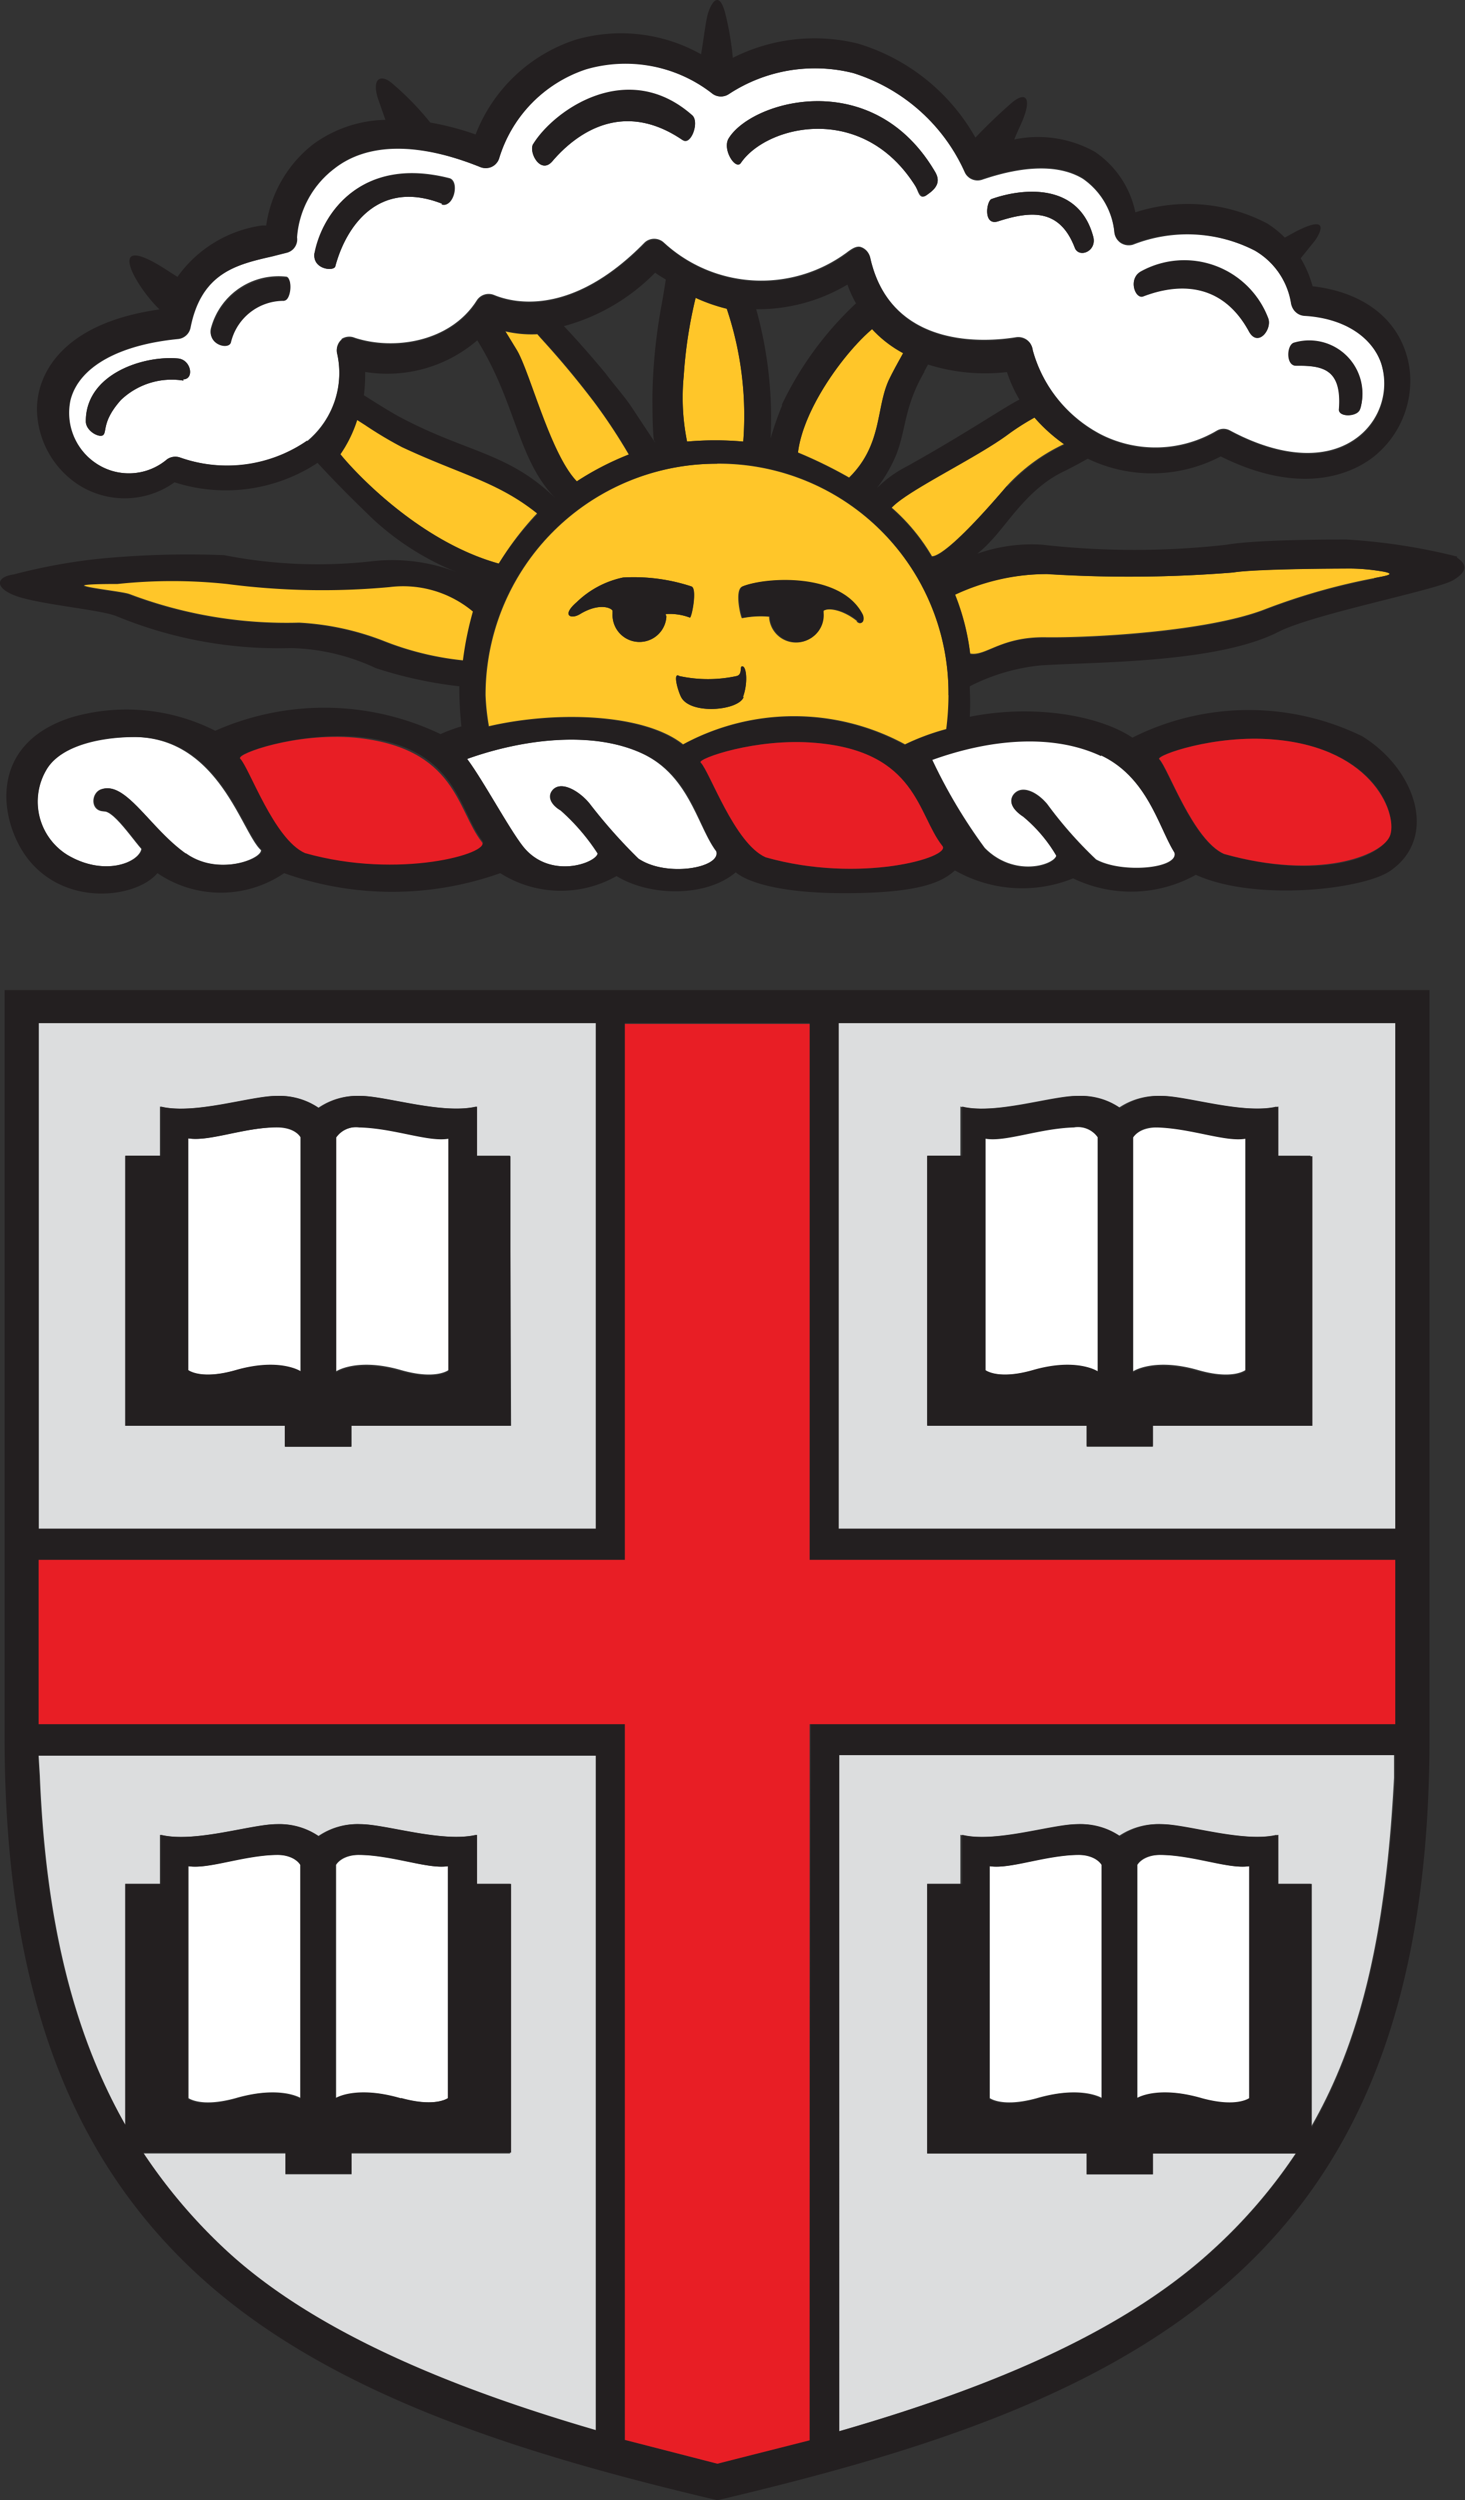 <svg xmlns="http://www.w3.org/2000/svg" viewBox="0 0 70.17 119.75"><rect x="0" y="0" width="70.17" height="119.75" fill="#333333" stroke="none"/><defs><style>.cls-4{fill:#231f20}</style></defs><g id="Layer_2" data-name="Layer 2"><g id="Layer_1-2" data-name="Layer 1"><path d="M24.19 15.87l.55.9c.63 1 1.61 5 2.88 6.3a13.84 13.84 0 012.5-1.29 26.84 26.84 0 00-1.65-2.5c-1.52-2-2.61-3.1-2.73-3.27a5.53 5.53 0 01-1.55-.14m11.41 5.26a16 16 0 00-.79-6.35 9 9 0 01-1.49-.53 21.74 21.74 0 00-.57 3.75 10.56 10.56 0 00.16 3.15 15 15 0 012.69 0m9.83 12.15a11 11 0 00-11.08-11.09A11.08 11.08 0 0023.26 33.3a10.9 10.9 0 00.16 1.48c3.19-.74 7.42-.62 9.3.87a11.14 11.14 0 0110.63 0 11.19 11.19 0 012-.74 13.33 13.33 0 00.11-1.64m-13.54-3.75a1.29 1.29 0 01-2.58-.13v-.15c-.11-.16-.69-.35-1.55.17-.43.27-.92.08-.16-.57a4.52 4.52 0 012.22-1.18 8.82 8.82 0 013.28.43c.28.12 0 1.51-.08 1.49a2.76 2.76 0 00-1.16-.17zm3.7 3.86c-.23.66-2.56.87-3 0-.17-.34-.4-1.21-.08-1a6.48 6.48 0 002.74 0c.32-.08.11-.52.3-.46s.24.86 0 1.48m5.48-3.64c-.59-.49-1.35-.7-1.65-.49v.1a1.29 1.29 0 11-2.57.23v-.06a4.57 4.57 0 00-1.3.07c-.06 0-.37-1.34 0-1.51 1.12-.45 4.7-.67 5.74 1.34.12.25 0 .57-.26.32m.75-14.01c-1.3 1.1-3.29 3.78-3.55 5.92a21.71 21.71 0 012.45 1.2c1.6-1.58 1.28-3.32 1.9-4.67.28-.58.54-1 .69-1.3a5.67 5.67 0 01-1.49-1.15M49.55 20a12.13 12.13 0 00-1.19.74c-1.54 1.16-4.88 2.72-5.65 3.57a9.41 9.41 0 011.93 2.33c.37 0 1.45-.86 3.59-3.37a8.74 8.74 0 012.73-2A7.71 7.71 0 0149.55 20m-26.88 9.26a5.21 5.21 0 00-4-1.17 35.16 35.16 0 01-7.78-.15 24.87 24.87 0 00-5.24 0c-3.76 0 .11.34.55.51a21.24 21.24 0 008.13 1.37 13 13 0 014.06.88 14.2 14.2 0 003.82.93 15.7 15.7 0 01.48-2.36m3.05-4.7c-1.92-1.54-3.68-1.88-6.5-3.2a18.79 18.79 0 01-1.76-1.05l-.39-.25a6.19 6.19 0 01-.81 1.65c.43.56 3.58 4.15 7.61 5.27a14.57 14.57 0 011.85-2.42m40.35 2.78a9.58 9.58 0 00-1.36-.12c-.61 0-4.59 0-5.67.19a62.77 62.77 0 01-8.9.08 10.46 10.46 0 00-4.42.95 11.23 11.23 0 01.73 2.85c.75.14 1.47-.81 3.61-.78s7.73-.26 10.51-1.34a30.33 30.33 0 015.23-1.49c.47-.1 1.22-.19.27-.34" fill="#ffc629"/><path d="M16.35 16.24a.68.68 0 01.65-.06c1.88.61 4.58.2 5.84-1.8a.68.68 0 01.83-.25c1.3.53 4 .77 7.21-2.52a.68.68 0 01.91 0 6.89 6.89 0 008.84.43c.18-.13.42-.29.63-.2a.66.66 0 01.41.48c1 4.45 5.6 4.06 7 3.83a.7.7 0 01.52.13.65.65 0 01.26.45 6.53 6.53 0 003.31 4.09 5.77 5.77 0 005.53-.2.64.64 0 01.63 0c2.52 1.35 4.79 1.43 6.23.22a3.24 3.24 0 001-3.45c-.45-1.36-1.8-2.2-3.69-2.31a.68.68 0 01-.63-.58A3.57 3.57 0 0060.1 12a7.11 7.11 0 00-5.83-.28.71.71 0 01-.57-.07.7.7 0 01-.32-.48 3.55 3.55 0 00-1.52-2.61c-1.11-.67-2.77-.65-4.82.05a.68.68 0 01-.82-.33 8.69 8.69 0 00-5.35-4.78 7.48 7.48 0 00-5.95 1 .69.69 0 01-.78 0 6.76 6.76 0 00-6.05-1.21 6.48 6.48 0 00-4.18 4.29.66.66 0 01-.36.39A.68.68 0 0123 8c-3-1.2-5.42-1.16-7 .09a4.55 4.55 0 00-1.77 3.28.66.66 0 01-.5.74l-.71.18c-1.66.37-3.37.77-3.89 3.4a.68.68 0 01-.6.55c-2.87.28-4.75 1.35-5.15 2.92a2.91 2.91 0 001.25 3.05A2.82 2.82 0 008 22a.69.69 0 01.64-.08 6.76 6.76 0 006.09-.81 4.27 4.27 0 001.41-4.24.67.67 0 01.23-.62m45.6.19a2.55 2.55 0 013.18 3.15c-.1.39-1.07.42-1 0 .14-1.93-.81-2.08-2.07-2.07-.48 0-.44-1-.08-1.1M54.64 13a4.3 4.3 0 016.11 2.25c.18.52-.5 1.39-.93.61-1.27-2.34-3.34-2.34-5.06-1.68-.39.15-.74-.83-.12-1.18M47.5 9.53c1.5-.53 4.16-.79 4.86 1.79.2.72-.68 1.06-.88.55-.71-1.86-2.06-1.79-3.67-1.27-.74.24-.56-1-.31-1.07m-12.6-2.9c1.1-1.81 6.92-3.49 9.9 1.62.32.56-.1.88-.44 1.11s-.37-.22-.53-.47c-2.53-4-7.11-2.89-8.34-1.09-.25.38-.91-.64-.59-1.17m-9.36.29c1-1.62 4.52-4.11 7.62-1.37.35.31-.06 1.43-.45 1.17-2.84-1.95-5.07-.38-6.25 1-.57.67-1.16-.44-.92-.83M8.79 18.23a3.52 3.52 0 00-3 .93c-.89 1-.67 1.5-.84 1.67s-.85-.18-.84-.66c0-2.28 2.8-3.16 4.43-3 .62.07.78 1 .23 1m4.83-3.82a2.59 2.59 0 00-2.56 2c-.12.36-1.1.1-.94-.62a3.35 3.35 0 013.62-2.48c.28.06.2 1.06-.12 1.09m1.5-2.24c.36-1.89 2.21-4.64 6.42-3.57.52.13.22 1.45-.34 1.23-3.08-1.21-4.62 1.12-5.12 3-.07.25-1.1.15-1-.63M6.55 35.3c-2 0-3.74.53-4.34 1.58a3 3 0 001 4.06c1.79 1.06 3.43.37 3.56-.28-.48-.55-1.32-1.79-1.79-1.8-.68 0-.63-.9-.13-1.06 1.18-.39 2.34 1.86 4 3.08 1.52 1.08 3.65.29 3.65-.16-.93-.84-2-5.33-6-5.42m40.67 5.31c1.41 1.43 3.34.82 3.43.35a7.09 7.09 0 00-1.6-1.88c-.43-.24-.71-.63-.48-1 .39-.54 1.16-.16 1.65.44a19.58 19.58 0 002.33 2.64c1.24.69 4 .44 3.75-.35-.76-1.2-1.28-3.61-3.53-4.67s-5.33-.81-8.1.18a25.34 25.34 0 002.52 4.25M30.78 36.1c-2.34-1.1-5.64-.73-8.42.25.77 1 2.05 3.42 2.71 4.23 1.28 1.55 3.46.76 3.55.3a10 10 0 00-1.77-2.06c-.41-.24-.65-.61-.42-.94.39-.54 1.3 0 1.79.6a25.5 25.5 0 002.34 2.64c1.36.92 4 .44 3.74-.35-.89-1.18-1.28-3.61-3.52-4.67M13.26 54c-1.66 0-3.26.69-4.26.52v11.12s.61.46 2.27 0c2.16-.61 3.12.06 3.12.06V54.47s-.23-.47-1.13-.47m5.95 46.48c1.67.47 2.27 0 2.27 0v-11.1c-.95.16-2.58-.49-4.24-.54-.89 0-1.14.48-1.14.48v11.21s1-.67 3.11 0M55.42 54c-.9 0-1.15.49-1.15.49v11.19s1-.67 3.12-.06c1.66.48 2.26 0 2.26 0v-11.1c-.95.17-2.57-.49-4.23-.54M17.24 54a1.16 1.16 0 00-1.14.49v11.19s1-.67 3.11-.06c1.67.48 2.27 0 2.27 0v-11.1c-.95.17-2.58-.49-4.24-.54m-2.83 46.55V89.32s-.25-.51-1.15-.48c-1.66 0-3.28.7-4.23.54v11.11s.6.46 2.26 0c2.16-.62 3.12 0 3.12 0m40.07-11.17v11.21s1-.67 3.11 0c1.67.47 2.27 0 2.27 0V89.38c-1 .16-2.58-.49-4.24-.54-.89 0-1.14.48-1.14.48M51.44 54c-1.66.05-3.29.71-4.24.54v11.1s.6.46 2.27 0c2.15-.61 3.11.06 3.11.06V54.47a1.16 1.16 0 00-1.14-.47m-4.03 35.38v11.11s.6.46 2.26 0c2.16-.62 3.12 0 3.12 0V89.32s-.25-.51-1.15-.48c-1.66 0-3.28.7-4.23.54" fill="#fff"/><path d="M66.83 49H40.17v24.22h26.66zm-4 19.25h-7.61v1h-3.17v-1h-7.64V55.38H46V53c1.65.4 4.36-.52 5.57-.51a3.25 3.25 0 012 .58 3.33 3.33 0 012-.58c1.21 0 3.91.9 5.57.51v2.35h1.63zM28.54 49H1.86v24.22h26.68zm-4.06 19.29h-7.64v1h-3.17v-1H6V55.38h1.66V53c1.65.4 4.36-.52 5.57-.51a3.3 3.3 0 012 .58 3.28 3.28 0 012-.58c1.21 0 3.91.9 5.57.51v2.35h1.63zm15.69 48.16c6.72-1.94 13.38-4.54 17.89-8.67a24.89 24.89 0 004-4.64h-6.84v1h-3.17v-1h-7.64V90.23H46v-2.35c1.66.4 4.36-.51 5.57-.51a3.25 3.25 0 012 .58 3.33 3.33 0 012-.58c1.21 0 3.91.9 5.57.51v2.35h1.63v11.68c2.46-4.25 3.62-9.45 4-16.76v-1.09h-26.6zM6 101.77V90.23h1.66v-2.35c1.66.4 4.36-.51 5.57-.51a3.3 3.3 0 012 .58 3.28 3.28 0 012-.58c1.21 0 3.91.9 5.57.51v2.35h1.63v12.91h-7.59v1h-3.17v-1H6.86a25.87 25.87 0 003.89 4.6c4.25 4 10.92 6.68 17.79 8.69V84.06H1.85l.06 1c.27 6.71 1.52 12.16 4.09 16.71" fill="#dcddde"/><path class="cls-4" d="M69.8 26.66a28.64 28.64 0 00-5.32-.82c-.64 0-4.31 0-5.73.25a39.3 39.3 0 01-8.82 0 7.77 7.77 0 00-3.12.43 5.23 5.23 0 00.62-.58c.84-.86 1.79-2.51 3.46-3.33.43-.21.82-.42 1.21-.64a7.09 7.09 0 006.37-.11c4.11 2.05 6.57.66 7.43-.07a4.66 4.66 0 001.65-3.54 4.33 4.33 0 00-.22-1.38c-.59-1.79-2.22-2.9-4.46-3.16a5.3 5.3 0 00-.57-1.34l.67-.83c.19-.25.87-1.37-.94-.43l-.49.27a4.79 4.79 0 00-.85-.68 8.16 8.16 0 00-6.31-.53 4.62 4.62 0 00-1.94-2.9 5.58 5.58 0 00-3.86-.59c.09-.22.18-.42.25-.58.68-1.42.32-1.78-.4-1.15s-1.32 1.23-1.71 1.64a9.64 9.64 0 00-5.62-4.5 8.67 8.67 0 00-6 .68 13.9 13.9 0 00-.38-2.2c-.33-1.16-.72-.25-.82.11s-.19 1.15-.32 1.92a7.82 7.82 0 00-6-.7 7.69 7.69 0 00-4.8 4.54 13.49 13.49 0 00-2.17-.57A13.75 13.75 0 0018.79 4c-.56-.49-1-.23-.68.74l.35 1A6.06 6.06 0 0015 6.91a6 6 0 00-2.25 3.89h-.2a6 6 0 00-4.05 2.46l-.38-.24c-3.19-2.12-1.72.6-.48 1.8-4.25.6-5.44 2.64-5.75 3.85a3.73 3.73 0 00-.12.94 4.39 4.39 0 001.93 3.57 4.1 4.1 0 004.66-.08 8 8 0 006.85-.93c1.16 1.26 2.1 2.15 2.62 2.66a13.08 13.08 0 004.09 2.59 8.56 8.56 0 00-4.09-.54 23.18 23.18 0 01-7.09-.29 43.9 43.9 0 00-6.07.18 27.46 27.46 0 00-4 .74c-1 .14-.91.78.44 1.14s3.82.58 4.49.87a20.35 20.35 0 008.34 1.52A10.1 10.1 0 0118 32a20 20 0 004 .87 18 18 0 00.1 1.92 8 8 0 00-1 .37A12.9 12.9 0 0010.31 35a9.41 9.41 0 00-6.89-.64c-4.1 1.31-3.42 5.06-2.08 6.78 1.83 2.33 5.21 1.86 6.2.68a5.39 5.39 0 006.07 0 15.42 15.42 0 0010.35 0 5.41 5.41 0 005.57.14c1.63 1 4.33 1 5.71-.18.51.43 2 1 5.21 1 3.85 0 4.75-.62 5.29-1.09a6.5 6.5 0 005.66.38 6.38 6.38 0 005.88-.17c2.83 1.29 8 .71 9.31-.19 2.33-1.61 1.2-4.89-1.35-6.45a12.39 12.39 0 00-11 .07c-1.48-1-4.57-1.64-7.79-1a11.6 11.6 0 000-1.31v-.15a9.52 9.52 0 013.39-1c2.51-.17 8.44-.09 11.4-1.61 1.69-.86 7.57-2 8.36-2.47s.59-.81.18-1.09m-21.57-3.4c-2.14 2.51-3.22 3.39-3.59 3.37a9.41 9.41 0 00-1.93-2.33c.77-.85 4.11-2.41 5.65-3.57a12.13 12.13 0 011.21-.77A8 8 0 0051 21.3a8.74 8.74 0 00-2.73 2m-30.81-5.49a6.61 6.61 0 005.4-1.51c1.87 3 1.92 5.68 3.72 7.54-2.28-2.2-4.26-2.16-7.51-3.91-.56-.31-1.4-.85-1.64-1a7.74 7.74 0 00.06-.86v-.28m13.85 3.32l.05.11-1.11-1.68c-.34-.52-.78-1-1.27-1.65-.77-.93-1.46-1.7-2-2.27a9.64 9.64 0 004.37-2.56c.17.13.34.22.51.33-.08.51-.16 1-.22 1.31a26.23 26.23 0 00-.42 4.21c0 .63 0 1.62.07 2.2m-2.84-1.85a26.84 26.84 0 011.65 2.5 13.84 13.84 0 00-2.5 1.29c-1.27-1.31-2.25-5.26-2.88-6.3l-.55-.9a5.93 5.93 0 001.55.14c.12.17 1.21 1.25 2.73 3.27m5.88 2.93A11 11 0 0145.43 33.3a13.33 13.33 0 01-.11 1.64 11.19 11.19 0 00-2 .74 11.14 11.14 0 00-10.63 0c-1.88-1.49-6.11-1.61-9.3-.87a12.83 12.83 0 01-.16-1.48 11.08 11.08 0 0111.12-11.12M32.75 18a21.54 21.54 0 01.57-3.73 8.16 8.16 0 001.49.52 16.11 16.11 0 01.79 6.36 15 15 0 00-2.69 0 10.56 10.56 0 01-.16-3.15m9.82.22c-.62 1.35-.3 3.09-1.9 4.67a21.71 21.71 0 00-2.45-1.2c.26-2.14 2.25-4.82 3.55-5.92a5.67 5.67 0 001.49 1.15c-.15.26-.41.72-.69 1.3m1.7-.43l.18-.33a9.06 9.06 0 003.78.36 6.62 6.62 0 00.6 1.32c-.63.3-2.56 1.62-5.38 3.19A5.64 5.64 0 0042 23.38a7.15 7.15 0 00.92-1.58c.5-1.27.37-2.29 1.36-4m-6.82 1.62a15 15 0 00-.55 1.58 19.44 19.44 0 00-.69-6.19 8.37 8.37 0 004.37-1.18 5.71 5.71 0 00.41.9 16.13 16.13 0 00-3.55 4.85M14.71 21.1a6.76 6.76 0 01-6.09.81A.69.69 0 008 22a2.82 2.82 0 01-3.39.2 2.91 2.91 0 01-1.25-3.05c.4-1.57 2.28-2.64 5.15-2.93a.66.66 0 00.6-.54c.52-2.63 2.23-3 3.89-3.4l.71-.18a.66.66 0 00.5-.74A4.53 4.53 0 0116 8.07c1.59-1.26 4-1.29 7-.07a.68.68 0 00.54 0 .66.66 0 00.36-.39 6.48 6.48 0 014.18-4.29 6.76 6.76 0 016.06 1.18.69.69 0 00.78 0 7.53 7.53 0 015.95-1 8.74 8.74 0 015.35 4.74.68.68 0 00.82.33c2.05-.7 3.71-.72 4.82-.05a3.55 3.55 0 011.52 2.61.7.7 0 00.32.48.67.67 0 00.57.06 7.15 7.15 0 015.83.33 3.57 3.57 0 011.75 2.55.68.68 0 00.63.58c1.89.11 3.24 1 3.69 2.31a3.24 3.24 0 01-1 3.45c-1.44 1.21-3.71 1.13-6.23-.22a.64.64 0 00-.63 0 5.77 5.77 0 01-5.53.2 6.53 6.53 0 01-3.31-4.09.67.67 0 00-.26-.46.74.74 0 00-.52-.12c-1.4.23-6 .62-7-3.83a.7.7 0 00-.41-.49c-.21-.08-.45.08-.63.21a6.89 6.89 0 01-8.84-.43.68.68 0 00-.91 0c-3.25 3.29-5.91 3.05-7.21 2.52a.67.67 0 00-.83.25c-1.26 2-4 2.41-5.84 1.8a.68.68 0 00-.65.06.67.67 0 00-.23.62 4.27 4.27 0 01-1.41 4.24m1.57.62a6.19 6.19 0 00.81-1.65l.39.25a18.79 18.79 0 001.76 1.05c2.82 1.32 4.58 1.65 6.5 3.2A14.57 14.57 0 0023.89 27c-4-1.12-7.18-4.71-7.61-5.27m2.09 9a13 13 0 00-4.06-.88 21.24 21.24 0 01-8.13-1.37c-.44-.17-4.31-.51-.55-.51a24.87 24.87 0 015.24 0 35.16 35.16 0 007.78.15 5.21 5.21 0 014 1.17 15.7 15.7 0 00-.48 2.36 14.2 14.2 0 01-3.82-.93M8.89 40.87c-1.7-1.21-2.86-3.46-4-3.07-.5.16-.55 1 .13 1.06.47 0 1.31 1.25 1.79 1.8-.13.65-1.82 1.35-3.59.28a3 3 0 01-1-4.06c.6-1.05 2.3-1.62 4.34-1.58 4 .09 5.06 4.58 6 5.42 0 .45-2.13 1.24-3.65.15m5.73-.06c-1.49-.66-2.67-4.09-3.11-4.53-.17-.18 2.64-1.2 5.5-1 4.87.41 4.88 3.44 6.08 5 .44.55-3.95 1.8-8.47.53m15.94.31a25.5 25.5 0 01-2.34-2.64c-.49-.6-1.4-1.14-1.79-.6-.23.33 0 .7.42.94a10 10 0 011.77 2.06c-.09.46-2.27 1.25-3.55-.3-.66-.81-1.94-3.2-2.71-4.23 2.78-1 6.08-1.35 8.42-.25s2.63 3.49 3.52 4.67c.22.79-2.38 1.27-3.74.35m6.11-.06C35.18 40.4 34 37 33.56 36.52c-.18-.17 2.64-1.19 5.5-.94 4.87.41 4.88 3.44 6.08 4.94.44.55-4 1.82-8.47.54M61 35.42c4.87.41 6 3.61 5.54 4.65s-3.41 2.1-7.93.83c-1.49-.67-2.67-4.1-3.1-4.54-.18-.17 2.63-1.19 5.49-.94m-8.27.76c2.25 1.06 2.77 3.47 3.53 4.67.22.79-2.51 1-3.75.35a19.58 19.58 0 01-2.33-2.64c-.49-.6-1.26-1-1.65-.44-.23.33.05.72.48 1A7.09 7.09 0 0150.6 41c-.09.47-2 1.08-3.43-.35a25.34 25.34 0 01-2.52-4.25c2.77-1 5.77-1.28 8.1-.18m13.07-8.49a30.33 30.33 0 00-5.23 1.49c-2.78 1.08-8.28 1.38-10.51 1.34s-2.86.92-3.61.78a11.23 11.23 0 00-.73-2.85 10.59 10.59 0 014.42-1 61.34 61.34 0 008.9-.07c1.08-.17 5.06-.19 5.67-.19a9.58 9.58 0 011.36.12c1 .14.2.24-.27.34"/><path class="cls-4" d="M8.79 18.23a3.52 3.52 0 00-3 .93c-.89 1-.67 1.5-.84 1.67s-.85-.18-.84-.66c0-2.28 2.8-3.16 4.43-3 .62.07.78 1 .23 1m4.85-3.76a2.59 2.59 0 00-2.56 2c-.12.36-1.1.1-.94-.62a3.35 3.35 0 013.62-2.48c.28.06.2 1.06-.12 1.09m7.56-4.64c-3.08-1.21-4.62 1.12-5.12 3-.07.25-1.1.15-1-.63.36-1.89 2.21-4.64 6.43-3.57.51.13.21 1.45-.35 1.23m11.57-3.07c-2.84-1.95-5.07-.38-6.25 1-.57.67-1.16-.44-.92-.83 1-1.62 4.52-4.11 7.62-1.37.35.31-.06 1.43-.45 1.17m11.65 2.67c-.23.17-.37-.22-.53-.47-2.53-4-7.11-2.89-8.34-1.09-.25.38-.91-.64-.59-1.17 1.1-1.81 6.92-3.49 9.9 1.62.32.56-.1.88-.44 1.11m7.12 2.51c-.71-1.86-2.06-1.79-3.67-1.27-.74.24-.56-1-.31-1.07 1.5-.53 4.16-.79 4.86 1.79.2.72-.68 1.06-.88.55m8.34 4.01c-1.27-2.34-3.34-2.34-5.06-1.68-.39.15-.74-.83-.12-1.18a4.3 4.3 0 016.11 2.25c.18.52-.5 1.39-.93.61m5.31 3.7c-.1.39-1.07.42-1 0 .14-1.93-.81-2.08-2.07-2.07-.48 0-.44-1-.08-1.1a2.55 2.55 0 013.18 3.15m-33.24 9.96a1.29 1.29 0 01-2.58-.13v-.14c-.11-.17-.69-.36-1.56.16-.43.27-.91.08-.16-.57a4.52 4.52 0 012.22-1.18 8.82 8.82 0 013.28.43c.28.12 0 1.51-.08 1.49a2.76 2.76 0 00-1.16-.17v.11m3.74 3.86c-.23.66-2.56.87-3 0-.17-.34-.4-1.21-.08-1a6.48 6.48 0 002.74 0c.32-.08.11-.52.3-.46s.24.86 0 1.48m5.52-3.66c-.59-.49-1.35-.7-1.65-.49v.1a1.29 1.29 0 11-2.57.23v-.06a4.57 4.57 0 00-1.3.07c-.06 0-.37-1.34 0-1.51 1.12-.45 4.7-.67 5.74 1.34.12.25 0 .57-.26.32M40.17 49h26.66v24.22H40.17zM1.85 49h26.69v24.22H1.85zm26.69 67.39c-6.87-2-13.54-4.71-17.79-8.69a25.87 25.87 0 01-3.89-4.6h6.81v1h3.17v-1h7.64V90.23h-1.63v-2.35c-1.66.39-4.36-.51-5.57-.51a3.28 3.28 0 00-2 .58 3.3 3.3 0 00-2-.58c-1.21 0-3.91.91-5.57.51v2.35H6v11.54c-2.6-4.55-3.85-10-4.12-16.68l-.06-1h26.72zM9 100.49V89.38c1 .16 2.57-.49 4.24-.54.89 0 1.14.48 1.14.48v11.21s-1-.67-3.12 0c-1.66.47-2.26 0-2.26 0m7.07 0V89.32s.25-.51 1.14-.48c1.66 0 3.29.7 4.24.54v11.11s-.6.46-2.27 0c-2.15-.62-3.11 0-3.11 0m22.68 16.35L34.36 118l-4.43-1.14V82.58H1.85v-7.87h28.08V49h8.85v25.71h28.05v7.87h-28zm24.08-15V90.23h-1.6v-2.35c-1.66.39-4.36-.51-5.57-.51a3.28 3.28 0 00-2 .58 3.3 3.3 0 00-2-.58c-1.21 0-3.91.91-5.57.51v2.35h-1.68v12.91h7.64v1h3.17v-1h6.87a25.26 25.26 0 01-4 4.65c-4.51 4.12-11.17 6.72-17.89 8.66V84.06h26.63v1.09c-.4 7.31-1.56 12.51-4 16.76m-3-12.53v11.11s-.6.46-2.27 0c-2.15-.62-3.11 0-3.11 0V89.32s.25-.51 1.14-.48c1.66 0 3.29.7 4.24.54m-7.07-.06v11.21s-1-.67-3.12 0c-1.66.47-2.26 0-2.26 0V89.38c1 .16 2.57-.49 4.23-.54.9 0 1.15.48 1.15.48M.22 47.42V83.2c0 11.82 3 20 9.28 25.77s15.67 8.61 24.86 10.78c9.43-2.23 18.52-5 24.85-10.78s9.26-14 9.26-25.77V47.42z"/><path class="cls-4" d="M22.85 55.38V53c-1.66.39-4.36-.51-5.57-.51a3.28 3.28 0 00-2 .58 3.3 3.3 0 00-2-.58c-1.21 0-3.92.91-5.57.51v2.35H6v12.94h7.64v1h3.17v-1h7.64V55.38zm-8.44 10.3s-1-.67-3.12-.06c-1.66.48-2.27 0-2.27 0v-11.1c1 .17 2.58-.49 4.24-.54.9 0 1.15.49 1.15.49zm7.07 0s-.6.46-2.27 0c-2.15-.61-3.11.06-3.11.06V54.47a1.16 1.16 0 011.14-.47c1.66.05 3.29.71 4.24.54zm39.75-10.3V53c-1.66.39-4.36-.51-5.57-.51a3.33 3.33 0 00-2 .58 3.25 3.25 0 00-2-.58c-1.21 0-3.91.91-5.57.51v2.35h-1.68v12.94h7.64v1h3.17v-1h7.64V55.38zm-8.65 10.3s-1-.67-3.11-.06c-1.67.48-2.27 0-2.27 0v-11.1c.95.17 2.58-.49 4.24-.54a1.16 1.16 0 011.14.49zm7.08 0s-.61.46-2.27 0c-2.16-.61-3.12.06-3.12.06V54.47a1.19 1.19 0 011.15-.47c1.66.05 3.28.71 4.24.54z"/><path d="M29.93 116.86l4.43 1.14 4.42-1.12v-34.3h28.05v-7.87H38.78V49.04h-8.85v25.67H1.85v7.87h28.08v34.28zM17 35.33c-2.86-.25-5.67.78-5.5 1 .44.44 1.62 3.87 3.11 4.53 4.52 1.28 8.91 0 8.47-.53-1.2-1.51-1.21-4.53-6.08-5m22.06.25c-2.86-.25-5.68.77-5.5.94.44.44 1.62 3.88 3.11 4.54 4.52 1.28 8.91 0 8.47-.54-1.2-1.5-1.21-4.53-6.08-4.94m19.57 5.32c4.52 1.27 7.5.09 7.93-.83s-.67-4.24-5.54-4.65c-2.86-.25-5.67.77-5.49.94.43.44 1.61 3.87 3.1 4.54" fill="#e81e25"/></g></g></svg>